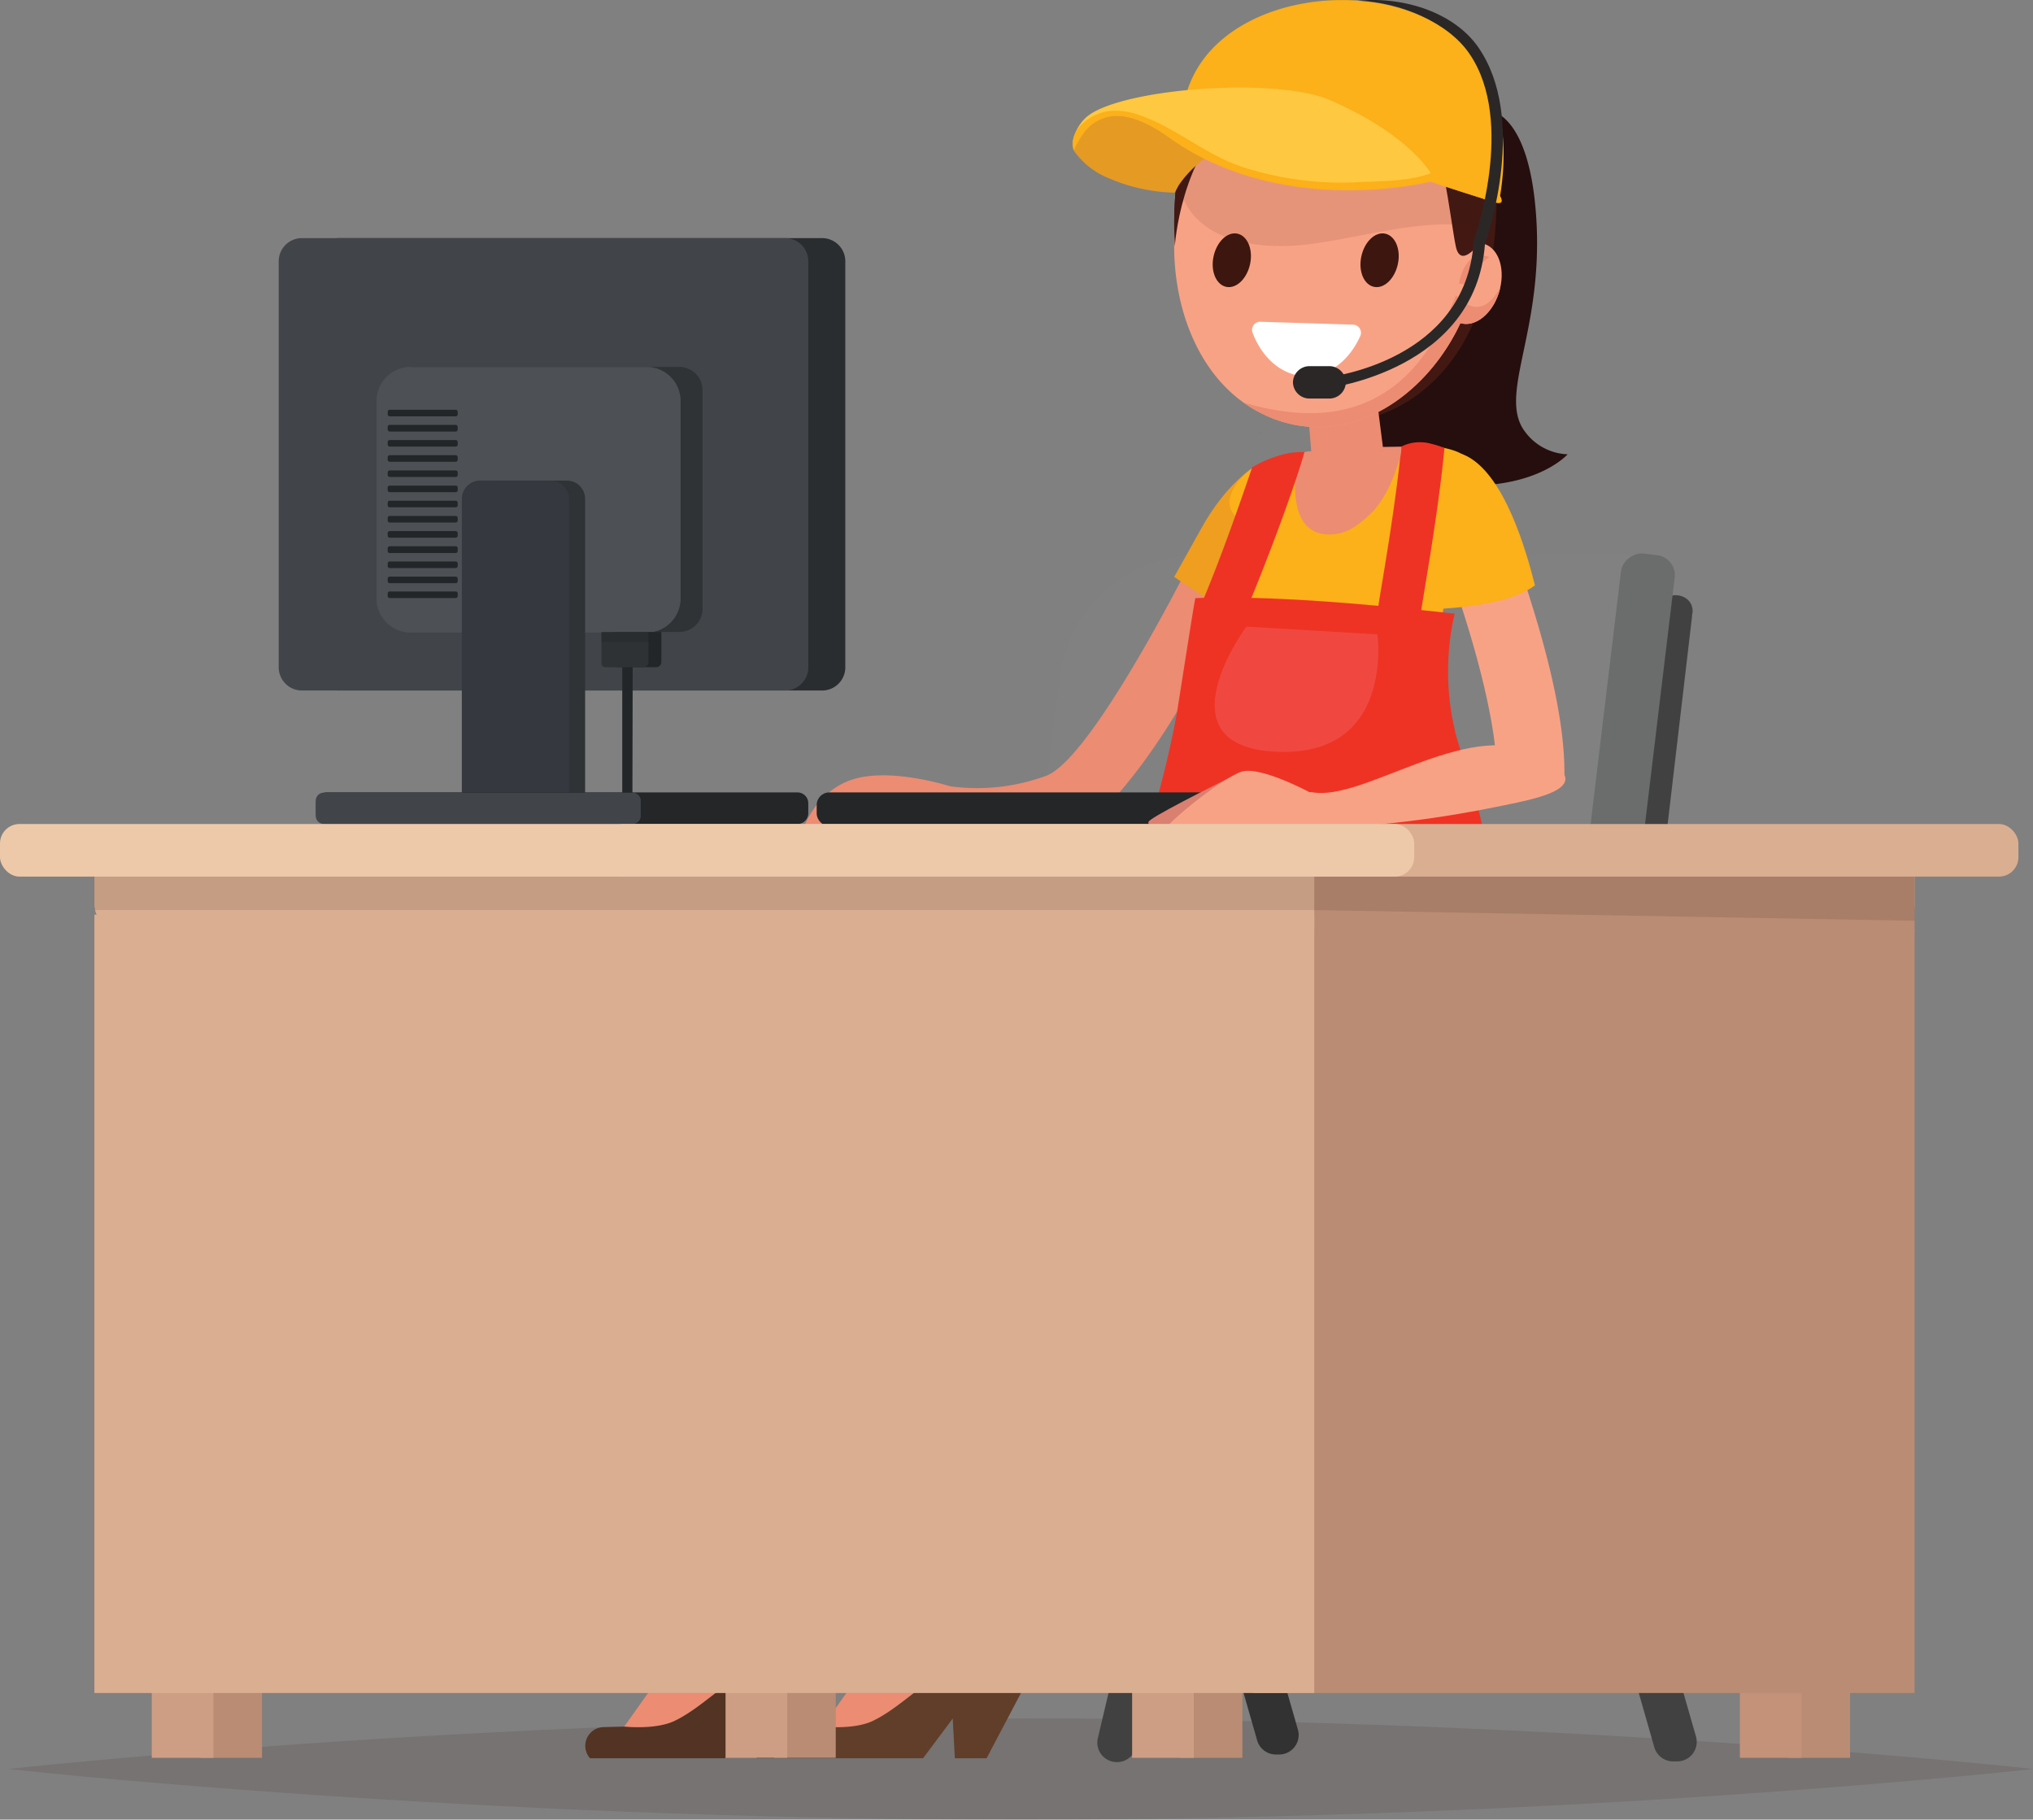<svg xmlns="http://www.w3.org/2000/svg" viewBox="0 0 250.92 224.58"><rect x="0" y="0" width="250.92" height="224.58" fill="#808080" stroke="none"/><defs><style>.cls-1{fill:#2a120c;opacity:0.12;}.cls-2{fill:#250e0d;}.cls-3{fill:#333232;}.cls-4{fill:#414141;}.cls-5{fill:#818181;}.cls-6{fill:#555151;}.cls-7{fill:#6b6c6c;}.cls-8{fill:#ec8c73;}.cls-9{fill:#533323;}.cls-10{fill:#f8a285;}.cls-11{fill:#ed2224;}.cls-12{fill:#613e2a;}.cls-13{fill:#ef9e20;}.cls-14{fill:#fcb019;}.cls-15{fill:#ee3324;}.cls-16{fill:#402311;}.cls-16,.cls-18,.cls-39{opacity:0.1;}.cls-17,.cls-18{fill:#431813;}.cls-19,.cls-20{fill:#fff;}.cls-19{opacity:0.08;}.cls-21{fill:#3d160f;}.cls-22{fill:#e59a24;}.cls-23{fill:#ffc840;}.cls-24{fill:#2b2727;}.cls-25{fill:#f04841;}.cls-26{fill:#2a2d30;}.cls-27{fill:#41454a;}.cls-28{fill:#303335;}.cls-29{fill:#4d5155;}.cls-30{fill:#35383e;}.cls-31,.cls-39{fill:#010101;}.cls-31{opacity:0.09;}.cls-32{fill:#222628;}.cls-33{fill:#242628;}.cls-34{fill:#2e3235;}.cls-35{fill:#575050;}.cls-36{fill:#daae91;}.cls-37{fill:#ba8c73;}.cls-38{fill:#d98071;}.cls-40{fill:#edc9aa;}.cls-41{fill:#c49279;}.cls-42{fill:#ce9e84;}</style>
<style>
  @keyframes mouth {
    10%, 90% {
      transform: scale(0.8, 0.6);
    }
    20%, 80% {
      transform: scale(0.9, 0.8);
    }
    30%, 50%, 70% {
      transform: scale(0.7, 0.4);
    }
    40%, 60% {
      transform: scale(1, 1);
    }
  }
  .mouth {
    transform-origin: 161.29px 40.07px;
    animation-name: mouth;
    animation-duration: 2s;
    animation-iteration-count: infinite;
    animation-timing-function: cubic-bezier(.36,.07,.19,.97) both;
  }
</style>
</defs><title>Asset 2</title><g id="Layer_2" data-name="Layer 2"><g id="_6-7" data-name="6-7"><g id="_Group_" data-name="&lt;Group&gt;"><path id="_Path_" data-name="&lt;Path&gt;" class="cls-1" d="M250.92,218.33S195,224.58,126,224.58,1.05,218.33,1.05,218.33,57,212.09,126,212.09,250.92,218.33,250.92,218.33Z"/><path id="_Path_2" data-name="&lt;Path&gt;" class="cls-2" d="M183.85,13.67s5,.15,5.78,13.54-4.36,20.9-1.78,25.51a6.85,6.85,0,0,0,5.63,3.35s-4.13,4.72-14.83,3.71c-9.08-.86-18.11-8.4-14-34.71S183.85,13.67,183.85,13.67Z"/><g id="_Group_2" data-name="&lt;Group&gt;"><path id="_Path_3" data-name="&lt;Path&gt;" class="cls-3" d="M140.2,149.88l-36.74-.16a2.41,2.41,0,0,0-2.36,1.86l-14.65,62a2.41,2.41,0,0,0,2.35,3h0a2.41,2.41,0,0,0,2.35-1.86l13.82-59a2.41,2.41,0,0,1,2.32-1.86l28.52-.18a2.41,2.41,0,0,1,2.35,1.75l17,59.36a2.41,2.41,0,0,0,2.32,1.75h.39a2.41,2.41,0,0,0,2.32-3.08l-17.72-61.8A2.41,2.41,0,0,0,140.2,149.88Z"/><path id="_Path_4" data-name="&lt;Path&gt;" class="cls-4" d="M204.72,75.25,202.6,90H137q-.37,1.73-.76,3.45c-3.24,14.42-8.82,29.51-11,44.12-.37,2.53-2.35,5-5.22,4.7-8.66-1-21.54-.55-30.22-1.5l-.93-.11c.11,2.52.17,5,.2,7.56a2.61,2.61,0,0,0,2.6,2.58H193.32c5.13,0,7-3.61,7.61-7.4l7.9-67.25q0-.28.07-.55C209.08,73,205.09,72.64,204.72,75.25Z"/><path id="_Path_5" data-name="&lt;Path&gt;" class="cls-5" d="M196.95,143.66l8.76-70.35c.35-2.81,1-4.4-2.15-4.89l-56.16.11A17.12,17.12,0,0,0,130.85,83.4l-7.5,57.55Z"/><path id="_Path_6" data-name="&lt;Path&gt;" class="cls-4" d="M188.66,150.62H152.52a2.41,2.41,0,0,0-2.36,1.86l-14.65,62a2.41,2.41,0,0,0,2.35,3h0a2.41,2.41,0,0,0,2.35-1.86L154,156.77a3.11,3.11,0,0,1,2.58-2.24l28.25,0a2.41,2.41,0,0,1,2.35,1.75l17,59.36a2.41,2.41,0,0,0,2.32,1.75H207a2.41,2.41,0,0,0,2.32-3.08l-17.72-61.8A3.38,3.38,0,0,0,188.66,150.62Z"/><path id="_Path_7" data-name="&lt;Path&gt;" class="cls-6" d="M134.83,103.91c.09.2,0,.09,0,0Z"/><path id="_Path_8" data-name="&lt;Path&gt;" class="cls-6" d="M134.83,103.91h0C134.78,103.81,134.74,103.72,134.83,103.91Z"/><polygon id="_Path_9" data-name="&lt;Path&gt;" class="cls-6" points="134.82 103.91 134.83 103.91 134.83 103.91 134.82 103.91"/><rect id="_Rectangle_" data-name="&lt;Rectangle&gt;" class="cls-5" x="85.17" y="139.05" width="112.92" height="6.68" rx="2.47" ry="2.47"/><rect id="_Rectangle_2" data-name="&lt;Rectangle&gt;" class="cls-7" x="147.84" y="139.05" width="50.25" height="6.68" rx="2.47" ry="2.47"/><rect id="_Rectangle_3" data-name="&lt;Rectangle&gt;" class="cls-7" x="160.13" y="103.73" width="77.83" height="6.67" rx="2.47" ry="2.47" transform="translate(68.96 291.89) rotate(-83.14)"/></g><path id="_Path_10" data-name="&lt;Path&gt;" class="cls-8" d="M91.62,184.32c.12.63-4.12,14.6-4.12,14.6l11.34-2.86,1.92-12.25Z"/><path id="_Path_11" data-name="&lt;Path&gt;" class="cls-8" d="M97.22,190.32,88.49,197,76.61,213.7c.38.73,1.28.82,1.66,1.58H89.46l3.66-4.9.26,4.9H97.3l4.85-9Z"/><path id="_Path_12" data-name="&lt;Path&gt;" class="cls-9" d="M77.1,213.1s3.82.4,6.12-.69c2.72-1.29,5.1-3.69,7.68-5.3a60.52,60.52,0,0,1,9.86-5,.73.73,0,0,1,1,.53l1,4L97.3,217H93.38l-.26-4.9L89.46,217H72.82a2.31,2.31,0,0,1,1.62-3.84Z"/><g id="_Group_3" data-name="&lt;Group&gt;"><path id="_Path_13" data-name="&lt;Path&gt;" class="cls-10" d="M184.54,92.27a7.71,7.71,0,0,1,1.4.17,17.21,17.21,0,0,1,7.13,3.88c.16-4.4-.71-11-3.84-21.17-3-9.7-5.05-15.55-5.21-15.91l-3.2.28a12.52,12.52,0,0,1-3.58,6.5C180.89,75.44,183.79,85.46,184.54,92.27Z"/></g><path id="_Path_14" data-name="&lt;Path&gt;" class="cls-11" d="M135.6,142.21l-17.72-1.31-.55,0-.28,0h-.41s.06,0,0,0a1.79,1.79,0,0,0-.35,0,1.86,1.86,0,0,0-.75.17,2.18,2.18,0,0,0-1.14,1.29l-.12.69-12.58,46.68a2,2,0,0,1-1.91,1.5H89.62a1.47,1.47,0,0,1-1.45-1.68l8.61-50.2-.12.69A20.38,20.38,0,0,1,99,132.32a20.67,20.67,0,0,1,12.24-9.93,20.89,20.89,0,0,1,4-.79l.58,0,.63,0,.67,0h1.34l19.8-1.19Z"/><path id="_Path_15" data-name="&lt;Path&gt;" class="cls-8" d="M116.1,184.32c.12.63-4.12,14.6-4.12,14.6l11.35-2.86,1.92-12.25Z"/><path id="_Path_16" data-name="&lt;Path&gt;" class="cls-8" d="M146.61,70S134.88,93.32,129.25,95.7a24.62,24.62,0,0,1-12,1.34s-7.64-2.47-12.37-.72-6.22,7-6,7,30.79.5,33.95-.75,12.42-11.93,18.9-27.48S146.61,70,146.61,70Z"/><path id="_Path_17" data-name="&lt;Path&gt;" class="cls-8" d="M121.7,190.32,113,197,101.08,213.7c.38.73,1.28.82,1.66,1.58h11.19l3.66-4.9.26,4.9h3.92l4.85-9Z"/><path id="_Path_18" data-name="&lt;Path&gt;" class="cls-12" d="M101.57,213.1s3.82.4,6.12-.69c2.72-1.29,5.1-3.69,7.68-5.3a60.52,60.52,0,0,1,9.86-5,.73.73,0,0,1,1,.53l1,4L121.77,217h-3.92l-.26-4.9-3.66,4.9H97.29a2.31,2.31,0,0,1,1.62-3.84Z"/><path id="_Path_19" data-name="&lt;Path&gt;" class="cls-13" d="M148.31,65.14c-1.83,3.3-3.39,6.06-3.39,6.06,2.8,1.95,6.21,4,8.9,6.14,1.08-6.5,1.59-11.68,1.6-12.12.06-2-.64-7.58-.64-7.58S151.36,59.65,148.31,65.14Z"/><g id="_Group_4" data-name="&lt;Group&gt;"><path id="_Path_20" data-name="&lt;Path&gt;" class="cls-14" d="M152.18,60.45c-2.11,4,4.05,4,1.62,6.89-.58.69,1.55,3.68,1.57,4.56,3.67-8.48,6.06-15.62,6.24-16.16l-.78.11C157.08,56.4,153.91,57.17,152.18,60.45Z"/></g><path id="_Path_21" data-name="&lt;Path&gt;" class="cls-8" d="M174,55.11c-5.34.07-10.25.12-14.43.93-.39,1.29-1.9,2.88-2.42,4.13-.43,1-.83,2.07-1.21,3.12-.74,2.88-1.56,5.73-2.4,8.58s-2,3.89-2.84,6.8c.29.22.47.33.47.33s-.22,1.69-.54,4.39c8.23,1.74,16.48,3.38,24.76,4.82.26-5.42,2.49-14.86,4.1-23.06l-.42-.68C177.33,61.51,175.53,58.2,174,55.11Z"/><path id="_Path_22" data-name="&lt;Path&gt;" class="cls-14" d="M149.17,81.34c8.9,1.48,17.81,3,26.69,4.65.89-5.28,3-13.44,4.4-20.46-.14-.23-1-.82-1.13-1.05-1.79-3,7.4-7.89-1.76-9.36a14.85,14.85,0,0,0-4.12,0c-.95,3-1.94,6.36-4.37,8.55-1.4,1.26-2.71,2.23-4.61,2.29-5.62.19-4.43-7.61-4.12-10-4.54.57-4.16,9.67-6.64,11.69-6.12,5-6,9.84-4.91,12.33Z"/><path id="_Path_23" data-name="&lt;Path&gt;" class="cls-15" d="M179.54,75.74c-9.8-1.08-22.11-2.28-32-1.92-.16.49-2.08,13-2.32,14.4A125.62,125.62,0,0,1,133.72,122c5.82,1.71,12.43.85,18.62,1.44a79.4,79.4,0,0,0,20.58-.81c3.19-.52,5.11,1.75,8.28,1.15a5.52,5.52,0,0,0,3.42-2.06c.44-19.12-4.17-27.29-5.08-31.7A31.75,31.75,0,0,1,179.54,75.74Z"/><g id="_Group_5" data-name="&lt;Group&gt;"><path id="_Path_24" data-name="&lt;Path&gt;" class="cls-14" d="M175.83,60.12c1.34,4.21,1.37,11,2.34,15,3.66-.25,8.6-.87,11.28-2.87-1.65-6.63-4.51-14.4-8.86-16.16C179,55.41,175.83,60.12,175.83,60.12Z"/></g><path id="_Path_25" data-name="&lt;Path&gt;" class="cls-15" d="M183.44,127.8c-1.29,8.92-11.43,11.73-20.35,11.61l-21,.13h-.78s0,0,0,0a4.77,4.77,0,0,0-.53,0,4.27,4.27,0,0,0-1,.27,4.55,4.55,0,0,0-1.8,1.32,4.64,4.64,0,0,0-1,2.09l-.11.73L126.4,190.31a1.91,1.91,0,0,1-1.87,1.52h-11a1.7,1.7,0,0,1-1.68-1.93l7.31-49.46-.11.73a23,23,0,0,1,1.25-5.52,22.76,22.76,0,0,1,2.59-5.08,23.13,23.13,0,0,1,13.9-9.53,23.7,23.7,0,0,1,2.85-.48l.85-.07.71,0,.43,0h.65l6.86-.12,35.52,1.38S183.69,126.09,183.44,127.8Z"/><path id="_Path_26" data-name="&lt;Path&gt;" class="cls-16" d="M155.66,53.16a1.15,1.15,0,0,0-.12.51C155.6,53.5,155.63,53.33,155.66,53.16Z"/><path id="_Path_27" data-name="&lt;Path&gt;" class="cls-17" d="M166,2.25c-6.55,0-22.3,3.45-21,28.16,1.34,26,22.84,21.43,22.84,21.43s15.15-1.7,16.75-23.92S173.33,2.25,166,2.25Z"/><path id="_Path_28" data-name="&lt;Path&gt;" class="cls-8" d="M165,44.11c-2.28.31-4,3.09-3.65,5.64l.81,9.87c3-.51,5.92-1.06,8.89-1.58l-1.26-9.87A4.47,4.47,0,0,0,165,44.11Z"/><path id="_Path_29" data-name="&lt;Path&gt;" class="cls-10" d="M163.3,52.7a15.49,15.49,0,0,1-7.43-1.6C145.09,45.9,142.56,30,147,19.53l.07-.16a22.73,22.73,0,0,1,1.83-3.4,20.1,20.1,0,0,1,10-8.2,17.37,17.37,0,0,1,5.84-1C176.56,6.85,183.07,20,182.51,31,182,41.66,173.41,52.29,163.3,52.7Z"/><path id="_Path_30" data-name="&lt;Path&gt;" class="cls-10" d="M185,36.12c-.85,2.69-3,4.36-4.84,3.73s-2.61-3.32-1.76-6,3-4.36,4.84-3.73S185.85,33.43,185,36.12Z"/><path id="_Path_31" data-name="&lt;Path&gt;" class="cls-8" d="M179.71,36.44c-3,7.24-8.88,18.38-26.23,13.24a16.2,16.2,0,0,0,2.39,1.43,15.49,15.49,0,0,0,7.43,1.6c7.23-.29,13.66-5.81,16.94-12.83,1.8.55,3.92-1.11,4.76-3.75.07-.21.12-.42.17-.63C184.86,35.86,183,40,179.71,36.44Z"/><path id="_Path_32" data-name="&lt;Path&gt;" class="cls-8" d="M180.08,35s.6-4.37,3.77-3.27A3.72,3.72,0,0,0,182,35.23Z"/><path id="_Path_33" data-name="&lt;Path&gt;" class="cls-17" d="M166,2.25c-6.55,0-22.3,3.45-21,28.16,0,0,.67-11.19,7.63-16.73,4.49-3.57,6.76,2.14,10.23,1.91,6.73-.46,7.89-4.76,12.32-1.67,2.74,1.91,3.81,13.25,4.5,16.49.6,2.85,2.93-.43,2.93-.43C184.14,7.76,173.33,2.25,166,2.25Z"/><path id="_Path_34" data-name="&lt;Path&gt;" class="cls-18" d="M184.46,28.47c-7.33-2.2-15.88.87-23.17,1.71-6.84.79-15.05-.65-16-8.44,2.39-16.88,15-19.49,20.7-19.49,7.37,0,20.16,3.45,18.56,25.67C184.5,28.11,184.48,28.28,184.46,28.47Z"/><path id="_Path_35" data-name="&lt;Path&gt;" class="cls-19" d="M149.64,16.76a15.85,15.85,0,0,1,2.91-3.07l.25-.18a20.59,20.59,0,0,1,2.92-8.65,18.67,18.67,0,0,0-5,4A29.75,29.75,0,0,0,149.64,16.76Z"/><path id="_Path_36" data-name="&lt;Path&gt;" class="cls-19" d="M166.52,3.18c.34-.29.69-.57,1-.83A15.13,15.13,0,0,0,166,2.25a21.94,21.94,0,0,0-4.32.45c-.19.2-.39.39-.58.6a21,21,0,0,0-4.79,9.3,12.64,12.64,0,0,1,3.65,2C160.52,10.23,163.55,5.75,166.52,3.18Z"/><path id="_Path_37" data-name="&lt;Path&gt;" class="cls-20 mouth" d="M167.05,40.07l-11.53-.36a1,1,0,0,0-.92,1.36c1.16,3.09,3.61,5.27,6.49,5.36s5.45-1.93,6.79-4.94A1,1,0,0,0,167.05,40.07Z"/><path id="_Path_38" data-name="&lt;Path&gt;" class="cls-21" d="M170.93,28.83c-1.25-.23-2.55,1.05-2.92,2.87s.36,3.48,1.61,3.71,2.55-1.05,2.92-2.87S172.18,29.07,170.93,28.83Z"/><path id="_Path_39" data-name="&lt;Path&gt;" class="cls-21" d="M152.69,28.83c-1.25-.23-2.55,1.05-2.92,2.87s.36,3.48,1.61,3.71,2.55-1.05,2.92-2.87S153.94,29.07,152.69,28.83Z"/><path id="_Path_40" data-name="&lt;Path&gt;" class="cls-22" d="M138.24,13.49c-4.77,1.2-4.78,2.38-5.73,4.9,0,0,0,.1,0,.12l.11.2A9.74,9.74,0,0,0,137,22.06,21.67,21.67,0,0,0,145,23.78s.39-.77.54-1a13.27,13.27,0,0,1,4.52-4.07,19.49,19.49,0,0,1,3.27-1.51C147.47,15,140.73,12.87,138.24,13.49Z"/><path id="_Path_41" data-name="&lt;Path&gt;" class="cls-14" d="M157.84,1.16C151.7,3.06,146.74,7.3,146,13.73c-.79,6.87,28.64,7.89,28.64,7.89s-.94,0,9.82,3.34a.47.47,0,0,0,.6-.32c.14-.7.24-1.41.32-2.13.57-5,0-10.52-2.9-14.87C177.65.48,166.55-1.54,157.84,1.16Z"/><path id="_Path_42" data-name="&lt;Path&gt;" class="cls-23" d="M164.27,12.4c-6.75-3-26.5-1.47-30.31,2.17A5.64,5.64,0,0,0,132.51,17c-.22,1,0,.47,0,1.24a.39.39,0,0,1,0,.29c1.33-3.37,4.46-6.81,11.81-1.57,14.37,10.26,32.58,4.93,32.58,4.93S174.61,16.95,164.27,12.4Z"/><path id="_Path_43" data-name="&lt;Path&gt;" class="cls-14" d="M167.94,22.47a39.91,39.91,0,0,1-14.29-1.76c-4.87-1.53-8.38-4.92-13.15-6.55a8.37,8.37,0,0,0-3.39-.47l-.19,0a6.28,6.28,0,0,0-3.46,1.72,3.58,3.58,0,0,0-1,1.75,2.21,2.21,0,0,0,.07,1.4,12,12,0,0,1,1.13-2,5.12,5.12,0,0,1,3.82-2.24c2.51-.16,4.92,1.29,6.82,2.65C158.68,27.23,177,22.31,177,22.31a1.46,1.46,0,0,0-.41-.93C173.9,22.39,170.45,22.36,167.94,22.47Z"/><path id="_Path_44" data-name="&lt;Path&gt;" class="cls-14" d="M176.6,21.38l8.56,2.82s.74,1.21-.69.77-7.9-2.55-7.9-2.55Z"/><path id="_Path_45" data-name="&lt;Path&gt;" class="cls-24" d="M164.11,45.19h-2.53a2.05,2.05,0,0,0-2,2h0a2.05,2.05,0,0,0,2,2h2.53a2.05,2.05,0,0,0,2-2h0A2.05,2.05,0,0,0,164.11,45.19Z"/><g id="_Group_6" data-name="&lt;Group&gt;"><path id="_Path_46" data-name="&lt;Path&gt;" class="cls-24" d="M163.85,47.9l-.15-1.32c.7-.08,17.16-2.12,18.18-16.64l0-.17c.05-.15,5.27-14.74-.52-23.14C178.79,2.83,172.86.24,167.56.08h0c6-.55,12.06,1.63,14.92,5.79,6,8.71,1.27,22.88.8,24.24C182.13,45.67,164,47.87,163.85,47.9Z"/></g><g id="_Group_7" data-name="&lt;Group&gt;"><polygon id="_Path_47" data-name="&lt;Path&gt;" class="cls-5" points="154.66 57.64 154.67 57.64 154.66 57.63 154.66 57.64"/><path id="_Path_48" data-name="&lt;Path&gt;" class="cls-15" d="M161,55.8a8.69,8.69,0,0,0-2.22.19,14.1,14.1,0,0,0-4.16,1.65s0,0,0,0l-.06,0c-1.47,4.34-3.75,10.86-6.06,16.4-.1.29-.19.57-.26.85L153.12,77C156.43,69.23,159.89,59.78,161,55.8Z"/></g><path id="_Path_49" data-name="&lt;Path&gt;" class="cls-15" d="M178.28,55.29a10.79,10.79,0,0,0-1.6-.51,5.17,5.17,0,0,0-3.72.33,6,6,0,0,1-.14,1.35c-.57,5.22-1.46,10.78-2.11,14.73-1,5.94-1,6.06-.14,7.1l3.79-1c.6.73.92-.89.91-.8,0-.45.36-2.5.68-4.49C176.68,67.59,177.72,61.15,178.28,55.29Z"/><path id="_Path_50" data-name="&lt;Path&gt;" class="cls-25" d="M153.83,77.34s-10.9,14.78,3.71,15.44S170,78.29,170,78.29Z"/><path id="_Path_51" data-name="&lt;Path&gt;" class="cls-26" d="M101.62,29.39H41.68a2.87,2.87,0,0,0-2.71,3V82.22a2.87,2.87,0,0,0,2.71,3h59.94a2.87,2.87,0,0,0,2.71-3V32.38A2.87,2.87,0,0,0,101.62,29.39Z"/><path id="_Path_52" data-name="&lt;Path&gt;" class="cls-27" d="M97.05,29.39H37.11a2.87,2.87,0,0,0-2.71,3V82.22a2.87,2.87,0,0,0,2.71,3H97.05a2.87,2.87,0,0,0,2.71-3V32.38A2.87,2.87,0,0,0,97.05,29.39Z"/><path id="_Path_53" data-name="&lt;Path&gt;" class="cls-28" d="M84,45.29H51.06a2.87,2.87,0,0,0-2.71,3V75a2.87,2.87,0,0,0,2.71,3H84a2.87,2.87,0,0,0,2.71-3V48.28A2.87,2.87,0,0,0,84,45.29Z"/><path id="_Path_54" data-name="&lt;Path&gt;" class="cls-29" d="M80,45.29H50.48a4.21,4.21,0,0,0-4,4.39v24a4.21,4.21,0,0,0,4,4.39H80a4.21,4.21,0,0,0,4-4.39v-24A4.21,4.21,0,0,0,80,45.29Z"/><path id="_Path_55" data-name="&lt;Path&gt;" class="cls-28" d="M70.06,59.31H61.17A2.27,2.27,0,0,0,59,61.67v38.55H72.22V61.67A2.27,2.27,0,0,0,70.06,59.31Z"/><path id="_Path_56" data-name="&lt;Path&gt;" class="cls-30" d="M68.06,59.31H59.17A2.27,2.27,0,0,0,57,61.67v38.55H70.22V61.67A2.27,2.27,0,0,0,68.06,59.31Z"/><rect id="_Path_57" data-name="&lt;Path&gt;" class="cls-31" x="75.78" y="78.04" width="5.81" height="1.18"/><path id="_Path_58" data-name="&lt;Path&gt;" class="cls-32" d="M75.78,81.85a.48.48,0,0,0,.45.5H81a.66.66,0,0,0,.63-.69V78H75.78Z"/><rect id="_Rectangle_4" data-name="&lt;Rectangle&gt;" class="cls-33" x="100.8" y="97.8" width="53.88" height="4.18" rx="1.55" ry="1.55"/><path id="_Path_59" data-name="&lt;Path&gt;" class="cls-34" d="M74.23,81.85a.48.48,0,0,0,.45.5h4.73a.66.66,0,0,0,.63-.69V78H74.23Z"/><rect id="_Path_60" data-name="&lt;Path&gt;" class="cls-31" x="74.23" y="78.04" width="5.81" height="1.18"/><path id="_Path_61" data-name="&lt;Path&gt;" class="cls-32" d="M56.25,50.57H48.09a.25.25,0,0,0-.24.26v.29a.25.25,0,0,0,.24.26h8.16a.25.25,0,0,0,.24-.26v-.29A.25.25,0,0,0,56.25,50.57Z"/><path id="_Path_62" data-name="&lt;Path&gt;" class="cls-32" d="M56.25,52.44H48.09a.25.25,0,0,0-.24.26V53a.25.25,0,0,0,.24.26h8.16a.25.25,0,0,0,.24-.26V52.7A.25.25,0,0,0,56.25,52.44Z"/><path id="_Path_63" data-name="&lt;Path&gt;" class="cls-32" d="M56.25,54.31H48.09a.25.25,0,0,0-.24.26v.29a.25.25,0,0,0,.24.26h8.16a.25.25,0,0,0,.24-.26v-.29A.25.25,0,0,0,56.25,54.31Z"/><path id="_Path_64" data-name="&lt;Path&gt;" class="cls-32" d="M56.25,56.18H48.09a.25.25,0,0,0-.24.26v.29a.25.25,0,0,0,.24.26h8.16a.25.25,0,0,0,.24-.26v-.29A.25.25,0,0,0,56.25,56.18Z"/><path id="_Path_65" data-name="&lt;Path&gt;" class="cls-32" d="M56.25,58.06H48.09a.25.25,0,0,0-.24.26v.29a.25.25,0,0,0,.24.26h8.16a.25.25,0,0,0,.24-.26v-.29A.25.25,0,0,0,56.25,58.06Z"/><path id="_Path_66" data-name="&lt;Path&gt;" class="cls-32" d="M56.25,59.93H48.09a.25.25,0,0,0-.24.26v.29a.25.25,0,0,0,.24.26h8.16a.25.25,0,0,0,.24-.26v-.29A.25.25,0,0,0,56.25,59.93Z"/><path id="_Path_67" data-name="&lt;Path&gt;" class="cls-32" d="M56.25,61.8H48.09a.25.25,0,0,0-.24.26v.29a.25.25,0,0,0,.24.26h8.16a.25.25,0,0,0,.24-.26v-.29A.25.25,0,0,0,56.25,61.8Z"/><path id="_Path_68" data-name="&lt;Path&gt;" class="cls-32" d="M56.25,63.68H48.09a.25.25,0,0,0-.24.26v.29a.25.25,0,0,0,.24.26h8.16a.25.25,0,0,0,.24-.26v-.29A.25.25,0,0,0,56.25,63.68Z"/><path id="_Path_69" data-name="&lt;Path&gt;" class="cls-32" d="M56.25,65.55H48.09a.25.25,0,0,0-.24.26v.29a.25.25,0,0,0,.24.26h8.16a.25.25,0,0,0,.24-.26v-.29A.25.25,0,0,0,56.25,65.55Z"/><path id="_Path_70" data-name="&lt;Path&gt;" class="cls-32" d="M56.25,67.42H48.09a.25.25,0,0,0-.24.26V68a.25.25,0,0,0,.24.26h8.16a.25.25,0,0,0,.24-.26v-.29A.25.25,0,0,0,56.25,67.42Z"/><path id="_Path_71" data-name="&lt;Path&gt;" class="cls-32" d="M56.25,69.3H48.09a.25.25,0,0,0-.24.26v.29a.25.25,0,0,0,.24.26h8.16a.25.25,0,0,0,.24-.26v-.29A.25.25,0,0,0,56.25,69.3Z"/><path id="_Path_72" data-name="&lt;Path&gt;" class="cls-32" d="M56.25,71.17H48.09a.25.25,0,0,0-.24.26v.29a.25.25,0,0,0,.24.26h8.16a.25.25,0,0,0,.24-.26v-.29A.25.25,0,0,0,56.25,71.17Z"/><path id="_Path_73" data-name="&lt;Path&gt;" class="cls-32" d="M56.25,73H48.09a.25.25,0,0,0-.24.26v.29a.25.25,0,0,0,.24.26h8.16a.25.25,0,0,0,.24-.26V73.3A.25.25,0,0,0,56.25,73Z"/><g id="_Group_8" data-name="&lt;Group&gt;"><polygon id="_Path_74" data-name="&lt;Path&gt;" class="cls-32" points="78.05 100.51 78.09 82.32 76.8 82.36 76.8 100.51 78.05 100.51"/></g><path id="_Path_75" data-name="&lt;Path&gt;" class="cls-33" d="M98.44,97.8H40.28A1.33,1.33,0,0,0,39,99.14v1.22a1.33,1.33,0,0,0,1.32,1.34H98.44a1.33,1.33,0,0,0,1.32-1.34V99.14A1.33,1.33,0,0,0,98.44,97.8Z"/><path id="_Path_76" data-name="&lt;Path&gt;" class="cls-27" d="M78.13,97.83H39.92a1,1,0,0,0-.95,1v1.86a1,1,0,0,0,.95,1H78.13a1,1,0,0,0,.95-1V98.81A1,1,0,0,0,78.13,97.83Z"/><path id="_Path_77" data-name="&lt;Path&gt;" class="cls-35" d="M150.31,94.53h0C150.36,94.6,150.41,94.67,150.31,94.53Z"/><path id="_Path_78" data-name="&lt;Path&gt;" class="cls-35" d="M150.31,94.53c-.1-.14,0-.07,0,0Z"/><polygon id="_Path_79" data-name="&lt;Path&gt;" class="cls-35" points="150.31 94.53 150.31 94.53 150.31 94.53 150.31 94.53"/><path id="_Path_80" data-name="&lt;Path&gt;" class="cls-35" d="M143.71,94.82h0C143.76,94.89,143.82,95,143.71,94.82Z"/><path id="_Path_81" data-name="&lt;Path&gt;" class="cls-35" d="M143.71,94.82c-.1-.13-.05-.07,0,0Z"/><polygon id="_Path_82" data-name="&lt;Path&gt;" class="cls-35" points="143.71 94.82 143.71 94.82 143.71 94.82 143.71 94.82"/><rect id="_Rectangle_5" data-name="&lt;Rectangle&gt;" class="cls-36" x="11.65" y="104.94" width="224.65" height="10.07" rx="3.3" ry="3.3"/><path id="_Path_83" data-name="&lt;Path&gt;" class="cls-37" d="M234.7,104.94H162.21V115h74.09v-8.46A1.61,1.61,0,0,0,234.7,104.94Z"/><path id="_Path_84" data-name="&lt;Path&gt;" class="cls-38" d="M152.34,95.7S143.6,100,142,101.19s4.33.68,4.33.68Z"/><path id="_Path_85" data-name="&lt;Path&gt;" class="cls-10" d="M161.69,97.81s-6-3.24-8.38-2.59-11.1,7.63-10.1,8.24,4.26-1,4.26-1-.89,1.19,3.53,1.22,11.82,0,11.82,0Z"/><path id="_Path_86" data-name="&lt;Path&gt;" class="cls-10" d="M161.91,97.77c6.36,1.21,19-9,27.69-4.75s-.44,5.63-5.26,6.63-16,2.84-23.53,2.36S160.9,97.58,161.91,97.77Z"/><path id="_Path_87" data-name="&lt;Path&gt;" class="cls-39" d="M236.31,113.64v-7.32a1.38,1.38,0,0,0-1.37-1.37H13a1.38,1.38,0,0,0-1.37,1.37v6H162.21Z"/><rect id="_Rectangle_6" data-name="&lt;Rectangle&gt;" class="cls-36" x="74.57" y="101.7" width="174.55" height="6.49" rx="2.4" ry="2.4"/><rect id="_Rectangle_7" data-name="&lt;Rectangle&gt;" class="cls-40" y="101.7" width="174.55" height="6.49" rx="2.4" ry="2.4"/><rect id="_Rectangle_8" data-name="&lt;Rectangle&gt;" class="cls-37" x="220.73" y="207.13" width="7.61" height="9.82" transform="translate(449.07 424.08) rotate(180)"/><rect id="_Rectangle_9" data-name="&lt;Rectangle&gt;" class="cls-41" x="214.73" y="207.13" width="7.61" height="9.82" transform="translate(437.08 424.08) rotate(180)"/><rect id="_Rectangle_10" data-name="&lt;Rectangle&gt;" class="cls-37" x="145.74" y="207.13" width="7.61" height="9.82" transform="translate(299.08 424.08) rotate(180)"/><rect id="_Rectangle_11" data-name="&lt;Rectangle&gt;" class="cls-42" x="139.74" y="207.13" width="7.61" height="9.82" transform="translate(287.08 424.08) rotate(180)"/><rect id="_Rectangle_12" data-name="&lt;Rectangle&gt;" class="cls-37" x="24.73" y="207.13" width="7.61" height="9.82" transform="translate(57.07 424.08) rotate(180)"/><rect id="_Rectangle_13" data-name="&lt;Rectangle&gt;" class="cls-42" x="18.73" y="207.13" width="7.61" height="9.82" transform="translate(45.07 424.08) rotate(180)"/><rect id="_Rectangle_14" data-name="&lt;Rectangle&gt;" class="cls-37" x="95.54" y="207.13" width="7.61" height="9.82" transform="translate(198.69 424.08) rotate(180)"/><rect id="_Rectangle_15" data-name="&lt;Rectangle&gt;" class="cls-42" x="89.54" y="207.13" width="7.61" height="9.82" transform="translate(186.7 424.08) rotate(180)"/><rect id="_Rectangle_16" data-name="&lt;Rectangle&gt;" class="cls-37" x="154.64" y="114.69" width="81.67" height="94.26" transform="translate(390.94 323.64) rotate(180)"/><rect id="_Rectangle_17" data-name="&lt;Rectangle&gt;" class="cls-36" x="11.65" y="112.88" width="150.56" height="96.07" transform="translate(173.86 321.83) rotate(180)"/></g></g></g></svg>